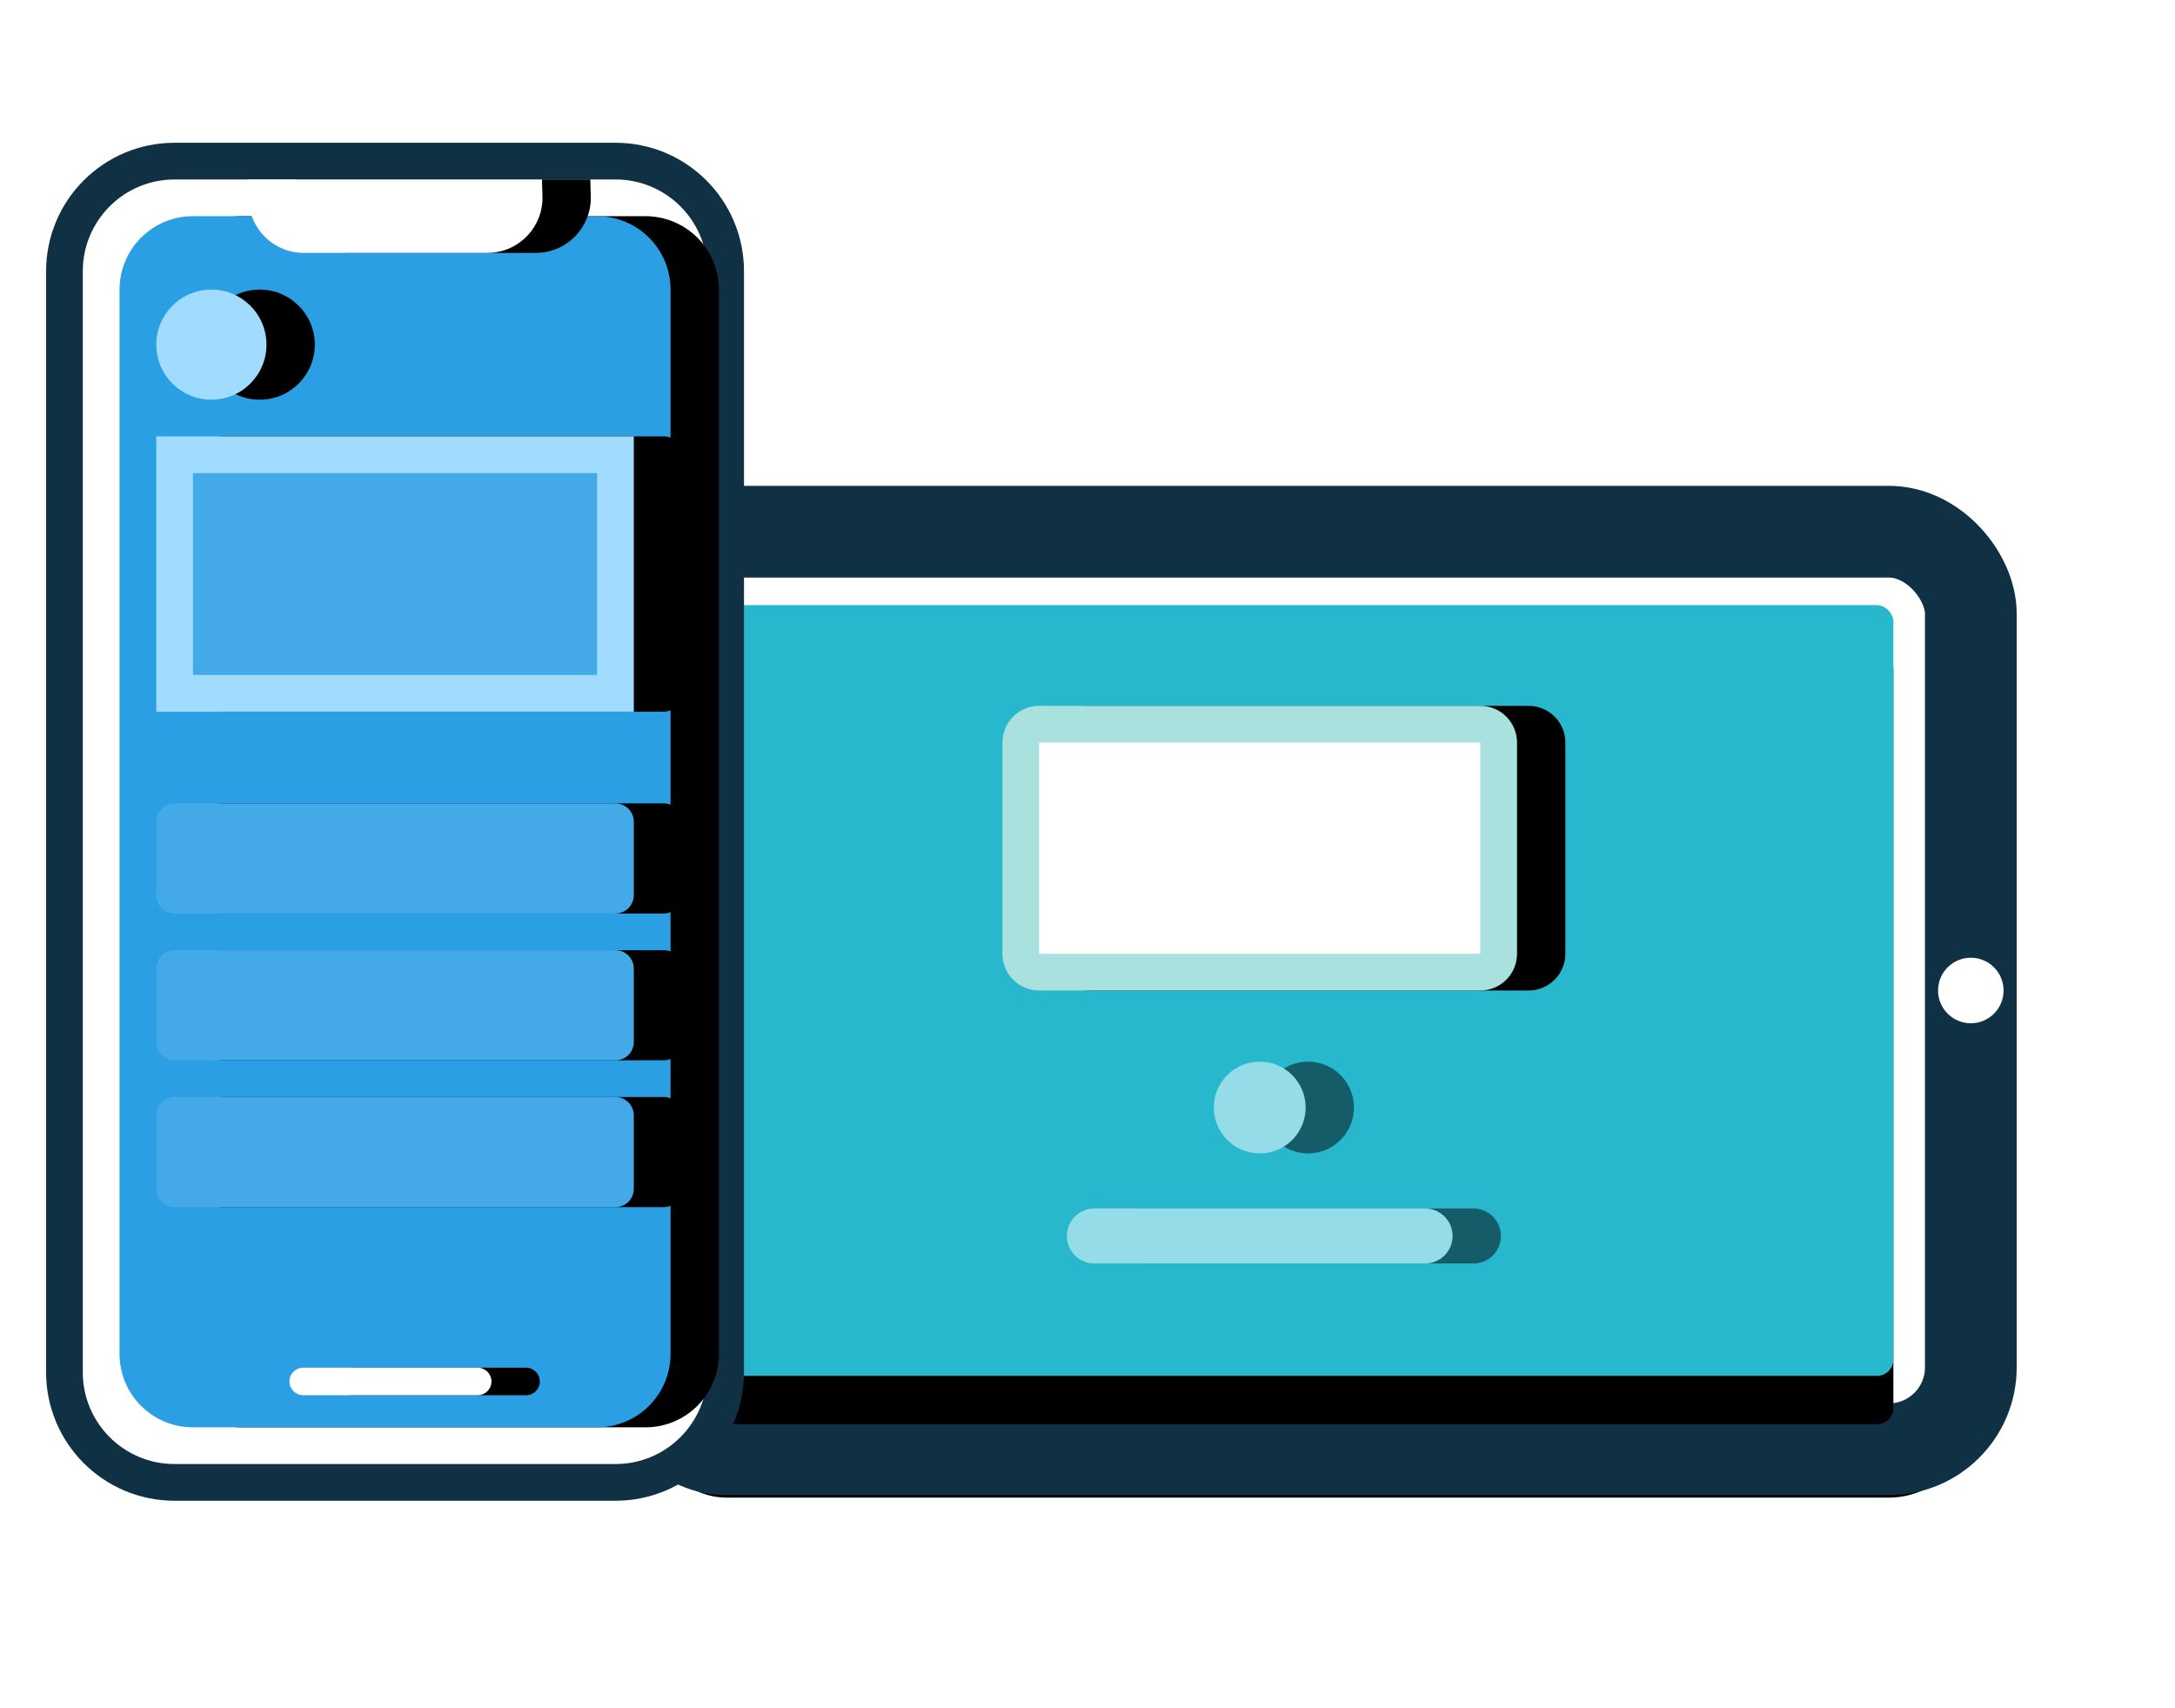 <?xml version="1.0" encoding="UTF-8"?>
<svg width="135px" height="106px" viewBox="0 0 135 106" version="1.1" xmlns="http://www.w3.org/2000/svg" xmlns:xlink="http://www.w3.org/1999/xlink">
    <!-- Generator: Sketch 52.4 (67378) - http://www.bohemiancoding.com/sketch -->
    <title>移动端多平台</title>
    <desc>Created with Sketch.</desc>
    <defs>
        <rect id="path-1" x="0" y="0" width="82.327" height="56.944" rx="5.084"></rect>
        <filter x="-23.5%" y="-28.7%" width="147.0%" height="168.0%" filterUnits="objectBoundingBox" id="filter-2">
            <feMorphology radius="2.847" operator="dilate" in="SourceAlpha" result="shadowSpreadOuter1"></feMorphology>
            <feOffset dx="0" dy="3" in="shadowSpreadOuter1" result="shadowOffsetOuter1"></feOffset>
            <feGaussianBlur stdDeviation="5" in="shadowOffsetOuter1" result="shadowBlurOuter1"></feGaussianBlur>
            <feComposite in="shadowBlurOuter1" in2="SourceAlpha" operator="out" result="shadowBlurOuter1"></feComposite>
            <feColorMatrix values="0 0 0 0 0.02   0 0 0 0 0.169   0 0 0 0 0.204  0 0 0 0.03 0" type="matrix" in="shadowBlurOuter1"></feColorMatrix>
        </filter>
        <rect id="path-3" x="4.56" y="4.556" width="72.96" height="47.833" rx="1.017"></rect>
        <filter x="-22.6%" y="-28.2%" width="145.2%" height="169.0%" filterUnits="objectBoundingBox" id="filter-4">
            <feOffset dx="0" dy="3" in="SourceAlpha" result="shadowOffsetOuter1"></feOffset>
            <feGaussianBlur stdDeviation="5" in="shadowOffsetOuter1" result="shadowBlurOuter1"></feGaussianBlur>
            <feColorMatrix values="0 0 0 0 0.02   0 0 0 0 0.169   0 0 0 0 0.204  0 0 0 0.03 0" type="matrix" in="shadowBlurOuter1"></feColorMatrix>
        </filter>
        <path d="M31.634,3.669 L44.746,3.669 C46.004,3.669 47.023,4.689 47.023,5.947 L47.023,33.331 C47.023,34.589 46.004,35.609 44.746,35.609 L31.634,35.609 C30.376,35.609 29.357,34.589 29.357,33.331 L29.357,5.947 C29.357,4.689 30.376,3.669 31.634,3.669 Z" id="path-5"></path>
        <filter x="-101.9%" y="-47.0%" width="303.8%" height="212.7%" filterUnits="objectBoundingBox" id="filter-6">
            <feOffset dx="0" dy="3" in="SourceAlpha" result="shadowOffsetOuter1"></feOffset>
            <feGaussianBlur stdDeviation="5.5" in="shadowOffsetOuter1" result="shadowBlurOuter1"></feGaussianBlur>
            <feComposite in="shadowBlurOuter1" in2="SourceAlpha" operator="out" result="shadowBlurOuter1"></feComposite>
            <feColorMatrix values="0 0 0 0 0.02   0 0 0 0 0.169   0 0 0 0 0.204  0 0 0 0.03 0" type="matrix" in="shadowBlurOuter1"></feColorMatrix>
        </filter>
        <path d="M38.19,31.738 L38.19,31.738 C39.133,31.738 39.898,32.503 39.898,33.447 L39.898,53.97 C39.898,54.913 39.133,55.678 38.19,55.678 L38.19,55.678 C37.247,55.678 36.482,54.913 36.482,53.97 L36.482,33.447 C36.482,32.503 37.247,31.738 38.19,31.738 Z" id="path-7"></path>
        <filter x="-526.8%" y="-62.7%" width="1153.7%" height="250.4%" filterUnits="objectBoundingBox" id="filter-8">
            <feOffset dx="0" dy="3" in="SourceAlpha" result="shadowOffsetOuter1"></feOffset>
            <feGaussianBlur stdDeviation="5.5" in="shadowOffsetOuter1" result="shadowBlurOuter1"></feGaussianBlur>
            <feColorMatrix values="0 0 0 0 0.02   0 0 0 0 0.169   0 0 0 0 0.204  0 0 0 0.03 0" type="matrix" in="shadowBlurOuter1"></feColorMatrix>
        </filter>
        <path d="M38.19,32.886 L38.19,32.886 C39.762,32.886 41.037,34.161 41.037,35.733 L41.037,35.739 C41.037,37.311 39.762,38.586 38.19,38.586 L38.19,38.586 C36.618,38.586 35.343,37.311 35.343,35.739 L35.343,35.733 C35.343,34.161 36.618,32.886 38.19,32.886 Z" id="path-9"></path>
        <filter x="-316.1%" y="-263.2%" width="732.2%" height="731.6%" filterUnits="objectBoundingBox" id="filter-10">
            <feOffset dx="0" dy="3" in="SourceAlpha" result="shadowOffsetOuter1"></feOffset>
            <feGaussianBlur stdDeviation="5.5" in="shadowOffsetOuter1" result="shadowBlurOuter1"></feGaussianBlur>
            <feColorMatrix values="0 0 0 0 0.02   0 0 0 0 0.169   0 0 0 0 0.204  0 0 0 0.03 0" type="matrix" in="shadowBlurOuter1"></feColorMatrix>
        </filter>
        <path d="M-12.508,23.9 L53.548,23.9 C56.064,23.9 58.103,25.94 58.103,28.456 L58.103,53.544 C58.103,56.06 56.064,58.1 53.548,58.1 L-12.508,58.1 C-15.024,58.1 -17.063,56.06 -17.063,53.544 L-17.063,28.456 C-17.063,25.94 -15.024,23.9 -12.508,23.9 Z" id="path-11"></path>
        <filter x="-23.9%" y="-43.9%" width="147.9%" height="205.3%" filterUnits="objectBoundingBox" id="filter-12">
            <feOffset dx="0" dy="3" in="SourceAlpha" result="shadowOffsetOuter1"></feOffset>
            <feGaussianBlur stdDeviation="5.5" in="shadowOffsetOuter1" result="shadowBlurOuter1"></feGaussianBlur>
            <feColorMatrix values="0 0 0 0 0.02   0 0 0 0 0.169   0 0 0 0 0.204  0 0 0 0.03 0" type="matrix" in="shadowBlurOuter1"></feColorMatrix>
        </filter>
        <path d="M13.117,10.805 L27.923,10.805 C28.552,10.805 29.062,11.315 29.062,11.944 L29.062,39.306 C29.062,39.935 28.552,40.445 27.923,40.445 L13.117,40.445 C12.488,40.445 11.978,39.935 11.978,39.306 L11.978,11.944 C11.978,11.315 12.488,10.805 13.117,10.805 Z" id="path-13"></path>
        <filter x="-105.4%" y="-50.6%" width="310.7%" height="221.5%" filterUnits="objectBoundingBox" id="filter-14">
            <feOffset dx="0" dy="3" in="SourceAlpha" result="shadowOffsetOuter1"></feOffset>
            <feGaussianBlur stdDeviation="5.5" in="shadowOffsetOuter1" result="shadowBlurOuter1"></feGaussianBlur>
            <feComposite in="shadowBlurOuter1" in2="SourceAlpha" operator="out" result="shadowBlurOuter1"></feComposite>
            <feColorMatrix values="0 0 0 0 0.02   0 0 0 0 0.169   0 0 0 0 0.204  0 0 0 0.03 0" type="matrix" in="shadowBlurOuter1"></feColorMatrix>
        </filter>
        <path d="M9.12,7.969 L9.12,7.969 C11.007,7.969 12.537,9.499 12.537,11.386 L12.537,11.392 C12.537,13.279 11.007,14.809 9.12,14.809 L9.12,14.809 C7.233,14.809 5.703,13.279 5.703,11.392 L5.703,11.386 C5.703,9.499 7.233,7.969 9.12,7.969 Z" id="path-15"></path>
        <filter x="-263.4%" y="-219.3%" width="626.8%" height="626.3%" filterUnits="objectBoundingBox" id="filter-16">
            <feOffset dx="0" dy="3" in="SourceAlpha" result="shadowOffsetOuter1"></feOffset>
            <feGaussianBlur stdDeviation="5.5" in="shadowOffsetOuter1" result="shadowBlurOuter1"></feGaussianBlur>
            <feColorMatrix values="0 0 0 0 0.02   0 0 0 0 0.169   0 0 0 0 0.204  0 0 0 0.03 0" type="matrix" in="shadowBlurOuter1"></feColorMatrix>
        </filter>
        <path d="M18.242,28.458 L22.798,28.458 C23.427,28.458 23.937,28.968 23.937,29.597 L23.937,56.959 C23.937,57.588 23.427,58.098 22.798,58.098 L18.242,58.098 C17.613,58.098 17.103,57.588 17.103,56.959 L17.103,29.597 C17.103,28.968 17.613,28.458 18.242,28.458 Z" id="path-17"></path>
        <filter x="-263.4%" y="-50.6%" width="626.8%" height="221.5%" filterUnits="objectBoundingBox" id="filter-18">
            <feOffset dx="0" dy="3" in="SourceAlpha" result="shadowOffsetOuter1"></feOffset>
            <feGaussianBlur stdDeviation="5.5" in="shadowOffsetOuter1" result="shadowBlurOuter1"></feGaussianBlur>
            <feColorMatrix values="0 0 0 0 0.02   0 0 0 0 0.169   0 0 0 0 0.204  0 0 0 0.03 0" type="matrix" in="shadowBlurOuter1"></feColorMatrix>
        </filter>
        <path d="M18.242,37.569 L22.798,37.569 C23.427,37.569 23.937,38.079 23.937,38.708 L23.937,66.07 C23.937,66.699 23.427,67.209 22.798,67.209 L18.242,67.209 C17.613,67.209 17.103,66.699 17.103,66.07 L17.103,38.708 C17.103,38.079 17.613,37.569 18.242,37.569 Z" id="path-19"></path>
        <filter x="-263.4%" y="-50.6%" width="626.8%" height="221.5%" filterUnits="objectBoundingBox" id="filter-20">
            <feOffset dx="0" dy="3" in="SourceAlpha" result="shadowOffsetOuter1"></feOffset>
            <feGaussianBlur stdDeviation="5.5" in="shadowOffsetOuter1" result="shadowBlurOuter1"></feGaussianBlur>
            <feColorMatrix values="0 0 0 0 0.02   0 0 0 0 0.169   0 0 0 0 0.204  0 0 0 0.03 0" type="matrix" in="shadowBlurOuter1"></feColorMatrix>
        </filter>
        <path d="M18.242,46.68 L22.798,46.68 C23.427,46.68 23.937,47.19 23.937,47.819 L23.937,75.181 C23.937,75.81 23.427,76.32 22.798,76.32 L18.242,76.32 C17.613,76.32 17.103,75.81 17.103,75.181 L17.103,47.819 C17.103,47.19 17.613,46.68 18.242,46.68 Z" id="path-21"></path>
        <filter x="-263.4%" y="-50.6%" width="626.8%" height="221.5%" filterUnits="objectBoundingBox" id="filter-22">
            <feOffset dx="0" dy="3" in="SourceAlpha" result="shadowOffsetOuter1"></feOffset>
            <feGaussianBlur stdDeviation="5.5" in="shadowOffsetOuter1" result="shadowBlurOuter1"></feGaussianBlur>
            <feColorMatrix values="0 0 0 0 0.02   0 0 0 0 0.169   0 0 0 0 0.204  0 0 0 0.03 0" type="matrix" in="shadowBlurOuter1"></feColorMatrix>
        </filter>
        <path d="M21.574,-5.683 L22.814,-5.719 L22.814,12.521 L21.775,12.551 C19.889,12.607 18.315,11.123 18.26,9.237 C18.259,9.203 18.258,9.17 18.258,9.136 L18.258,-2.268 C18.258,-4.116 19.727,-5.629 21.574,-5.683 Z" id="path-23"></path>
        <filter x="-395.1%" y="-82.1%" width="890.2%" height="297.0%" filterUnits="objectBoundingBox" id="filter-24">
            <feOffset dx="0" dy="3" in="SourceAlpha" result="shadowOffsetOuter1"></feOffset>
            <feGaussianBlur stdDeviation="5.5" in="shadowOffsetOuter1" result="shadowBlurOuter1"></feGaussianBlur>
            <feColorMatrix values="0 0 0 0 0.02   0 0 0 0 0.169   0 0 0 0 0.204  0 0 0 0.03 0" type="matrix" in="shadowBlurOuter1"></feColorMatrix>
        </filter>
        <path d="M20.235,69.466 L20.235,69.466 C20.707,69.466 21.089,69.849 21.089,70.32 L21.089,81.152 C21.089,81.624 20.707,82.006 20.235,82.006 L20.235,82.006 C19.763,82.006 19.381,81.624 19.381,81.152 L19.381,70.32 C19.381,69.849 19.763,69.466 20.235,69.466 Z" id="path-25"></path>
        <filter x="-1053.7%" y="-119.6%" width="2207.3%" height="387.1%" filterUnits="objectBoundingBox" id="filter-26">
            <feOffset dx="0" dy="3" in="SourceAlpha" result="shadowOffsetOuter1"></feOffset>
            <feGaussianBlur stdDeviation="5.5" in="shadowOffsetOuter1" result="shadowBlurOuter1"></feGaussianBlur>
            <feColorMatrix values="0 0 0 0 0.02   0 0 0 0 0.169   0 0 0 0 0.204  0 0 0 0.03 0" type="matrix" in="shadowBlurOuter1"></feColorMatrix>
        </filter>
    </defs>
    <g id="页面-1" stroke="none" stroke-width="1" fill="none" fill-rule="evenodd">
        <g id="世语图-登录选择语种" transform="translate(-406, -1444)" fill-rule="nonzero">
            <g id="下载移动端" transform="translate(370, 1351)">
                <g id="移动端多平台" transform="translate(40, 103)">
                    <g id="分组-22" transform="translate(36, 23)">
                        <g id="矩形-copy-11">
                            <use fill="black" fill-opacity="1" filter="url(#filter-2)" xlink:href="#path-1"></use>
                            <use stroke="#103044" stroke-width="5.694" fill="#FFFFFF" xlink:href="#path-1"></use>
                        </g>
                        <g id="矩形-copy-11">
                            <use fill="black" fill-opacity="1" filter="url(#filter-4)" xlink:href="#path-3"></use>
                            <use fill="#28B8CE" xlink:href="#path-3"></use>
                        </g>
                        <g id="矩形-copy-43" transform="translate(38.19, 19.639) rotate(-90) translate(-38.19, -19.639) ">
                            <use fill="black" fill-opacity="1" filter="url(#filter-6)" xlink:href="#path-5"></use>
                            <path stroke="#A8E1DD" stroke-width="2.278" d="M31.634,4.808 C31.005,4.808 30.496,5.318 30.496,5.947 L30.496,33.331 C30.496,33.96 31.005,34.47 31.634,34.47 L44.746,34.47 C45.375,34.47 45.884,33.96 45.884,33.331 L45.884,5.947 C45.884,5.318 45.375,4.808 44.746,4.808 L31.634,4.808 Z" stroke-linejoin="square" fill="#FFFFFF" fill-rule="evenodd"></path>
                        </g>
                        <g id="矩形-copy-50" opacity="0.5" transform="translate(38.19, 43.708) rotate(-90) translate(-38.19, -43.708) ">
                            <use fill="black" fill-opacity="1" filter="url(#filter-8)" xlink:href="#path-7"></use>
                            <use fill="#FFFFFF" xlink:href="#path-7"></use>
                        </g>
                        <g id="矩形-copy-51" opacity="0.5" transform="translate(38.19, 35.736) rotate(-90) translate(-38.19, -35.736) ">
                            <use fill="black" fill-opacity="1" filter="url(#filter-10)" xlink:href="#path-9"></use>
                            <use fill="#FFFFFF" xlink:href="#path-9"></use>
                        </g>
                        <ellipse id="椭圆形" fill="#FFFFFF" cx="82.327" cy="28.472" rx="2.033" ry="2.034"></ellipse>
                    </g>
                    <g id="分组-23">
                        <path d="M-13.647,20.48 L54.687,20.48 C58.461,20.48 61.52,23.539 61.52,27.313 L61.52,54.687 C61.52,58.461 58.461,61.52 54.687,61.52 L-13.647,61.52 C-17.421,61.52 -20.48,58.461 -20.48,54.687 L-20.48,27.313 C-20.48,23.539 -17.421,20.48 -13.647,20.48 Z" id="矩形-copy-43" stroke="#103044" stroke-width="2.278" fill="#FFFFFF" transform="translate(20.52, 41) rotate(-90) translate(-20.52, -41) "></path>
                        <g id="矩形-copy-43" transform="translate(20.52, 41) rotate(-90) translate(-20.52, -41) ">
                            <use fill="black" fill-opacity="1" filter="url(#filter-12)" xlink:href="#path-11"></use>
                            <use fill="#2A9FE4" xlink:href="#path-11"></use>
                        </g>
                        <g id="矩形-copy-43" transform="translate(20.52, 25.625) rotate(-90) translate(-20.52, -25.625) ">
                            <use fill="black" fill-opacity="1" filter="url(#filter-14)" xlink:href="#path-13"></use>
                            <path stroke="#A1DCFF" stroke-width="2.278" d="M13.117,11.944 L13.117,39.306 L27.923,39.306 L27.923,11.944 L13.117,11.944 Z" stroke-linejoin="square" fill="#43AAE7" fill-rule="evenodd"></path>
                        </g>
                        <g id="矩形-copy-48" transform="translate(9.12, 11.389) rotate(-90) translate(-9.12, -11.389) ">
                            <use fill="black" fill-opacity="1" filter="url(#filter-16)" xlink:href="#path-15"></use>
                            <use fill="#A1DCFF" xlink:href="#path-15"></use>
                        </g>
                        <g id="矩形-copy-45" transform="translate(20.52, 43.278) rotate(-90) translate(-20.52, -43.278) ">
                            <use fill="black" fill-opacity="1" filter="url(#filter-18)" xlink:href="#path-17"></use>
                            <use fill="#43AAE7" xlink:href="#path-17"></use>
                        </g>
                        <g id="矩形-copy-46" transform="translate(20.52, 52.389) rotate(-90) translate(-20.52, -52.389) ">
                            <use fill="black" fill-opacity="1" filter="url(#filter-20)" xlink:href="#path-19"></use>
                            <use fill="#43AAE7" xlink:href="#path-19"></use>
                        </g>
                        <g id="矩形-copy-47" transform="translate(20.52, 61.5) rotate(-90) translate(-20.52, -61.5) ">
                            <use fill="black" fill-opacity="1" filter="url(#filter-22)" xlink:href="#path-21"></use>
                            <use fill="#43AAE7" xlink:href="#path-21"></use>
                        </g>
                        <g id="矩形-copy-43" transform="translate(20.536, 3.417) rotate(-90) translate(-20.536, -3.417) ">
                            <use fill="black" fill-opacity="1" filter="url(#filter-24)" xlink:href="#path-23"></use>
                            <use fill="#FFFFFF" xlink:href="#path-23"></use>
                        </g>
                        <g id="矩形-copy-44" transform="translate(20.235, 75.736) rotate(-90) translate(-20.235, -75.736) ">
                            <use fill="black" fill-opacity="1" filter="url(#filter-26)" xlink:href="#path-25"></use>
                            <use fill="#FFFFFF" xlink:href="#path-25"></use>
                        </g>
                    </g>
                </g>
            </g>
        </g>
    </g>
</svg>